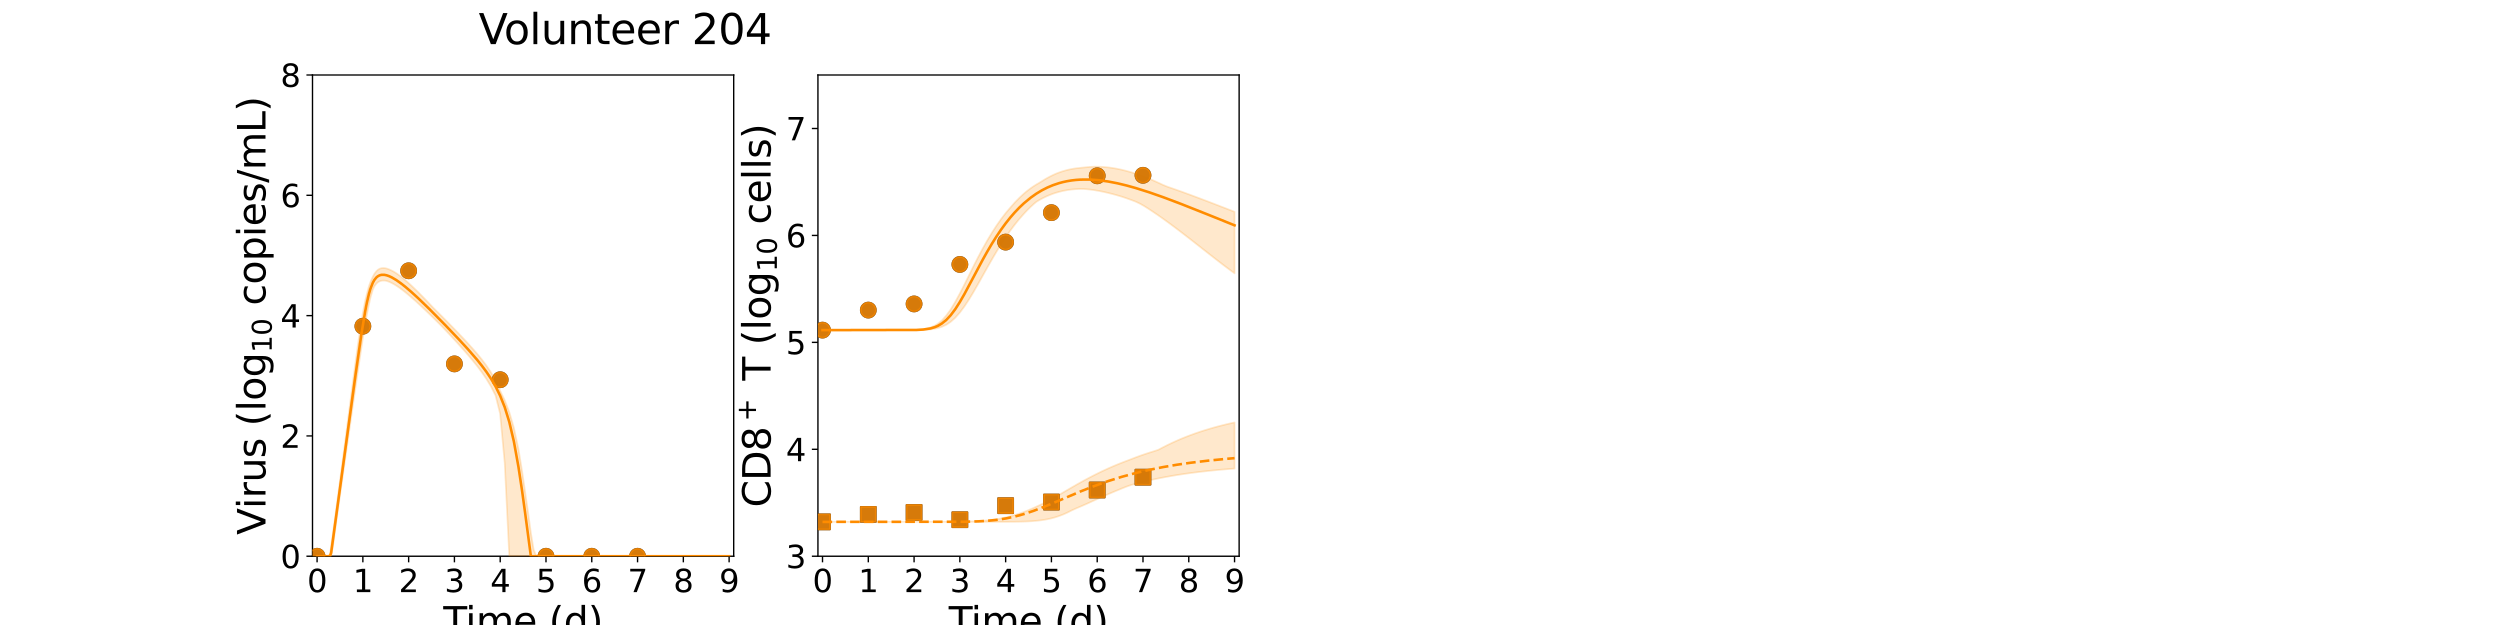 <?xml version="1.0" encoding="utf-8" standalone="no"?>
<!DOCTYPE svg PUBLIC "-//W3C//DTD SVG 1.1//EN"
  "http://www.w3.org/Graphics/SVG/1.1/DTD/svg11.dtd">
<svg xmlns:xlink="http://www.w3.org/1999/xlink" width="1440pt" height="360pt" viewBox="0 0 1440 360" xmlns="http://www.w3.org/2000/svg" version="1.1">
 <defs>
  <style type="text/css">*{stroke-linejoin: round; stroke-linecap: butt}</style>
 </defs>
 <g id="figure_1">
  <g id="patch_1">
   <path d="M 0 360 
L 1440 360 
L 1440 0 
L 0 0 
z
" style="fill: #ffffff"/>
  </g>
  <g id="axes_1">
   <g id="patch_2">
    <path d="M 180 320.4 
L 422.609 320.4 
L 422.609 43.2 
L 180 43.2 
z
" style="fill: #ffffff"/>
   </g>
   <g id="matplotlib.axis_1">
    <g id="xtick_1">
     <g id="line2d_1">
      <defs>
       <path id="m5bd4a68fbd" d="M 0 0 
L 0 3.5 
" style="stroke: #000000; stroke-width: 0.8"/>
      </defs>
      <g>
       <use xlink:href="#m5bd4a68fbd" x="182.637" y="320.4" style="stroke: #000000; stroke-width: 0.8"/>
      </g>
     </g>
     <g id="text_1">
      <!-- 0 -->
      <g transform="translate(176.911 341.077) scale(0.18 -0.18)">
       <defs>
        <path id="DejaVuSans-30" d="M 2034 4250 
Q 1547 4250 1301 3770 
Q 1056 3291 1056 2328 
Q 1056 1369 1301 889 
Q 1547 409 2034 409 
Q 2525 409 2770 889 
Q 3016 1369 3016 2328 
Q 3016 3291 2770 3770 
Q 2525 4250 2034 4250 
z
M 2034 4750 
Q 2819 4750 3233 4129 
Q 3647 3509 3647 2328 
Q 3647 1150 3233 529 
Q 2819 -91 2034 -91 
Q 1250 -91 836 529 
Q 422 1150 422 2328 
Q 422 3509 836 4129 
Q 1250 4750 2034 4750 
z
" transform="scale(0.016)"/>
       </defs>
       <use xlink:href="#DejaVuSans-30"/>
      </g>
     </g>
    </g>
    <g id="xtick_2">
     <g id="line2d_2">
      <g>
       <use xlink:href="#m5bd4a68fbd" x="209.008" y="320.4" style="stroke: #000000; stroke-width: 0.8"/>
      </g>
     </g>
     <g id="text_2">
      <!-- 1 -->
      <g transform="translate(203.281 341.077) scale(0.18 -0.18)">
       <defs>
        <path id="DejaVuSans-31" d="M 794 531 
L 1825 531 
L 1825 4091 
L 703 3866 
L 703 4441 
L 1819 4666 
L 2450 4666 
L 2450 531 
L 3481 531 
L 3481 0 
L 794 0 
L 794 531 
z
" transform="scale(0.016)"/>
       </defs>
       <use xlink:href="#DejaVuSans-31"/>
      </g>
     </g>
    </g>
    <g id="xtick_3">
     <g id="line2d_3">
      <g>
       <use xlink:href="#m5bd4a68fbd" x="235.378" y="320.4" style="stroke: #000000; stroke-width: 0.8"/>
      </g>
     </g>
     <g id="text_3">
      <!-- 2 -->
      <g transform="translate(229.652 341.077) scale(0.18 -0.18)">
       <defs>
        <path id="DejaVuSans-32" d="M 1228 531 
L 3431 531 
L 3431 0 
L 469 0 
L 469 531 
Q 828 903 1448 1529 
Q 2069 2156 2228 2338 
Q 2531 2678 2651 2914 
Q 2772 3150 2772 3378 
Q 2772 3750 2511 3984 
Q 2250 4219 1831 4219 
Q 1534 4219 1204 4116 
Q 875 4013 500 3803 
L 500 4441 
Q 881 4594 1212 4672 
Q 1544 4750 1819 4750 
Q 2544 4750 2975 4387 
Q 3406 4025 3406 3419 
Q 3406 3131 3298 2873 
Q 3191 2616 2906 2266 
Q 2828 2175 2409 1742 
Q 1991 1309 1228 531 
z
" transform="scale(0.016)"/>
       </defs>
       <use xlink:href="#DejaVuSans-32"/>
      </g>
     </g>
    </g>
    <g id="xtick_4">
     <g id="line2d_4">
      <g>
       <use xlink:href="#m5bd4a68fbd" x="261.749" y="320.4" style="stroke: #000000; stroke-width: 0.8"/>
      </g>
     </g>
     <g id="text_4">
      <!-- 3 -->
      <g transform="translate(256.022 341.077) scale(0.18 -0.18)">
       <defs>
        <path id="DejaVuSans-33" d="M 2597 2516 
Q 3050 2419 3304 2112 
Q 3559 1806 3559 1356 
Q 3559 666 3084 287 
Q 2609 -91 1734 -91 
Q 1441 -91 1130 -33 
Q 819 25 488 141 
L 488 750 
Q 750 597 1062 519 
Q 1375 441 1716 441 
Q 2309 441 2620 675 
Q 2931 909 2931 1356 
Q 2931 1769 2642 2001 
Q 2353 2234 1838 2234 
L 1294 2234 
L 1294 2753 
L 1863 2753 
Q 2328 2753 2575 2939 
Q 2822 3125 2822 3475 
Q 2822 3834 2567 4026 
Q 2313 4219 1838 4219 
Q 1578 4219 1281 4162 
Q 984 4106 628 3988 
L 628 4550 
Q 988 4650 1302 4700 
Q 1616 4750 1894 4750 
Q 2613 4750 3031 4423 
Q 3450 4097 3450 3541 
Q 3450 3153 3228 2886 
Q 3006 2619 2597 2516 
z
" transform="scale(0.016)"/>
       </defs>
       <use xlink:href="#DejaVuSans-33"/>
      </g>
     </g>
    </g>
    <g id="xtick_5">
     <g id="line2d_5">
      <g>
       <use xlink:href="#m5bd4a68fbd" x="288.119" y="320.4" style="stroke: #000000; stroke-width: 0.8"/>
      </g>
     </g>
     <g id="text_5">
      <!-- 4 -->
      <g transform="translate(282.393 341.077) scale(0.18 -0.18)">
       <defs>
        <path id="DejaVuSans-34" d="M 2419 4116 
L 825 1625 
L 2419 1625 
L 2419 4116 
z
M 2253 4666 
L 3047 4666 
L 3047 1625 
L 3713 1625 
L 3713 1100 
L 3047 1100 
L 3047 0 
L 2419 0 
L 2419 1100 
L 313 1100 
L 313 1709 
L 2253 4666 
z
" transform="scale(0.016)"/>
       </defs>
       <use xlink:href="#DejaVuSans-34"/>
      </g>
     </g>
    </g>
    <g id="xtick_6">
     <g id="line2d_6">
      <g>
       <use xlink:href="#m5bd4a68fbd" x="314.49" y="320.4" style="stroke: #000000; stroke-width: 0.8"/>
      </g>
     </g>
     <g id="text_6">
      <!-- 5 -->
      <g transform="translate(308.763 341.077) scale(0.18 -0.18)">
       <defs>
        <path id="DejaVuSans-35" d="M 691 4666 
L 3169 4666 
L 3169 4134 
L 1269 4134 
L 1269 2991 
Q 1406 3038 1543 3061 
Q 1681 3084 1819 3084 
Q 2600 3084 3056 2656 
Q 3513 2228 3513 1497 
Q 3513 744 3044 326 
Q 2575 -91 1722 -91 
Q 1428 -91 1123 -41 
Q 819 9 494 109 
L 494 744 
Q 775 591 1075 516 
Q 1375 441 1709 441 
Q 2250 441 2565 725 
Q 2881 1009 2881 1497 
Q 2881 1984 2565 2268 
Q 2250 2553 1709 2553 
Q 1456 2553 1204 2497 
Q 953 2441 691 2322 
L 691 4666 
z
" transform="scale(0.016)"/>
       </defs>
       <use xlink:href="#DejaVuSans-35"/>
      </g>
     </g>
    </g>
    <g id="xtick_7">
     <g id="line2d_7">
      <g>
       <use xlink:href="#m5bd4a68fbd" x="340.86" y="320.4" style="stroke: #000000; stroke-width: 0.8"/>
      </g>
     </g>
     <g id="text_7">
      <!-- 6 -->
      <g transform="translate(335.134 341.077) scale(0.18 -0.18)">
       <defs>
        <path id="DejaVuSans-36" d="M 2113 2584 
Q 1688 2584 1439 2293 
Q 1191 2003 1191 1497 
Q 1191 994 1439 701 
Q 1688 409 2113 409 
Q 2538 409 2786 701 
Q 3034 994 3034 1497 
Q 3034 2003 2786 2293 
Q 2538 2584 2113 2584 
z
M 3366 4563 
L 3366 3988 
Q 3128 4100 2886 4159 
Q 2644 4219 2406 4219 
Q 1781 4219 1451 3797 
Q 1122 3375 1075 2522 
Q 1259 2794 1537 2939 
Q 1816 3084 2150 3084 
Q 2853 3084 3261 2657 
Q 3669 2231 3669 1497 
Q 3669 778 3244 343 
Q 2819 -91 2113 -91 
Q 1303 -91 875 529 
Q 447 1150 447 2328 
Q 447 3434 972 4092 
Q 1497 4750 2381 4750 
Q 2619 4750 2861 4703 
Q 3103 4656 3366 4563 
z
" transform="scale(0.016)"/>
       </defs>
       <use xlink:href="#DejaVuSans-36"/>
      </g>
     </g>
    </g>
    <g id="xtick_8">
     <g id="line2d_8">
      <g>
       <use xlink:href="#m5bd4a68fbd" x="367.231" y="320.4" style="stroke: #000000; stroke-width: 0.8"/>
      </g>
     </g>
     <g id="text_8">
      <!-- 7 -->
      <g transform="translate(361.504 341.077) scale(0.18 -0.18)">
       <defs>
        <path id="DejaVuSans-37" d="M 525 4666 
L 3525 4666 
L 3525 4397 
L 1831 0 
L 1172 0 
L 2766 4134 
L 525 4134 
L 525 4666 
z
" transform="scale(0.016)"/>
       </defs>
       <use xlink:href="#DejaVuSans-37"/>
      </g>
     </g>
    </g>
    <g id="xtick_9">
     <g id="line2d_9">
      <g>
       <use xlink:href="#m5bd4a68fbd" x="393.601" y="320.4" style="stroke: #000000; stroke-width: 0.8"/>
      </g>
     </g>
     <g id="text_9">
      <!-- 8 -->
      <g transform="translate(387.875 341.077) scale(0.18 -0.18)">
       <defs>
        <path id="DejaVuSans-38" d="M 2034 2216 
Q 1584 2216 1326 1975 
Q 1069 1734 1069 1313 
Q 1069 891 1326 650 
Q 1584 409 2034 409 
Q 2484 409 2743 651 
Q 3003 894 3003 1313 
Q 3003 1734 2745 1975 
Q 2488 2216 2034 2216 
z
M 1403 2484 
Q 997 2584 770 2862 
Q 544 3141 544 3541 
Q 544 4100 942 4425 
Q 1341 4750 2034 4750 
Q 2731 4750 3128 4425 
Q 3525 4100 3525 3541 
Q 3525 3141 3298 2862 
Q 3072 2584 2669 2484 
Q 3125 2378 3379 2068 
Q 3634 1759 3634 1313 
Q 3634 634 3220 271 
Q 2806 -91 2034 -91 
Q 1263 -91 848 271 
Q 434 634 434 1313 
Q 434 1759 690 2068 
Q 947 2378 1403 2484 
z
M 1172 3481 
Q 1172 3119 1398 2916 
Q 1625 2713 2034 2713 
Q 2441 2713 2670 2916 
Q 2900 3119 2900 3481 
Q 2900 3844 2670 4047 
Q 2441 4250 2034 4250 
Q 1625 4250 1398 4047 
Q 1172 3844 1172 3481 
z
" transform="scale(0.016)"/>
       </defs>
       <use xlink:href="#DejaVuSans-38"/>
      </g>
     </g>
    </g>
    <g id="xtick_10">
     <g id="line2d_10">
      <g>
       <use xlink:href="#m5bd4a68fbd" x="419.972" y="320.4" style="stroke: #000000; stroke-width: 0.8"/>
      </g>
     </g>
     <g id="text_10">
      <!-- 9 -->
      <g transform="translate(414.245 341.077) scale(0.18 -0.18)">
       <defs>
        <path id="DejaVuSans-39" d="M 703 97 
L 703 672 
Q 941 559 1184 500 
Q 1428 441 1663 441 
Q 2288 441 2617 861 
Q 2947 1281 2994 2138 
Q 2813 1869 2534 1725 
Q 2256 1581 1919 1581 
Q 1219 1581 811 2004 
Q 403 2428 403 3163 
Q 403 3881 828 4315 
Q 1253 4750 1959 4750 
Q 2769 4750 3195 4129 
Q 3622 3509 3622 2328 
Q 3622 1225 3098 567 
Q 2575 -91 1691 -91 
Q 1453 -91 1209 -44 
Q 966 3 703 97 
z
M 1959 2075 
Q 2384 2075 2632 2365 
Q 2881 2656 2881 3163 
Q 2881 3666 2632 3958 
Q 2384 4250 1959 4250 
Q 1534 4250 1286 3958 
Q 1038 3666 1038 3163 
Q 1038 2656 1286 2365 
Q 1534 2075 1959 2075 
z
" transform="scale(0.016)"/>
       </defs>
       <use xlink:href="#DejaVuSans-39"/>
      </g>
     </g>
    </g>
    <g id="text_11">
     <!-- Time (d) -->
     <g transform="translate(255.328 365.537) scale(0.22 -0.22)">
      <defs>
       <path id="DejaVuSans-54" d="M -19 4666 
L 3928 4666 
L 3928 4134 
L 2272 4134 
L 2272 0 
L 1638 0 
L 1638 4134 
L -19 4134 
L -19 4666 
z
" transform="scale(0.016)"/>
       <path id="DejaVuSans-69" d="M 603 3500 
L 1178 3500 
L 1178 0 
L 603 0 
L 603 3500 
z
M 603 4863 
L 1178 4863 
L 1178 4134 
L 603 4134 
L 603 4863 
z
" transform="scale(0.016)"/>
       <path id="DejaVuSans-6d" d="M 3328 2828 
Q 3544 3216 3844 3400 
Q 4144 3584 4550 3584 
Q 5097 3584 5394 3201 
Q 5691 2819 5691 2113 
L 5691 0 
L 5113 0 
L 5113 2094 
Q 5113 2597 4934 2840 
Q 4756 3084 4391 3084 
Q 3944 3084 3684 2787 
Q 3425 2491 3425 1978 
L 3425 0 
L 2847 0 
L 2847 2094 
Q 2847 2600 2669 2842 
Q 2491 3084 2119 3084 
Q 1678 3084 1418 2786 
Q 1159 2488 1159 1978 
L 1159 0 
L 581 0 
L 581 3500 
L 1159 3500 
L 1159 2956 
Q 1356 3278 1631 3431 
Q 1906 3584 2284 3584 
Q 2666 3584 2933 3390 
Q 3200 3197 3328 2828 
z
" transform="scale(0.016)"/>
       <path id="DejaVuSans-65" d="M 3597 1894 
L 3597 1613 
L 953 1613 
Q 991 1019 1311 708 
Q 1631 397 2203 397 
Q 2534 397 2845 478 
Q 3156 559 3463 722 
L 3463 178 
Q 3153 47 2828 -22 
Q 2503 -91 2169 -91 
Q 1331 -91 842 396 
Q 353 884 353 1716 
Q 353 2575 817 3079 
Q 1281 3584 2069 3584 
Q 2775 3584 3186 3129 
Q 3597 2675 3597 1894 
z
M 3022 2063 
Q 3016 2534 2758 2815 
Q 2500 3097 2075 3097 
Q 1594 3097 1305 2825 
Q 1016 2553 972 2059 
L 3022 2063 
z
" transform="scale(0.016)"/>
       <path id="DejaVuSans-20" transform="scale(0.016)"/>
       <path id="DejaVuSans-28" d="M 1984 4856 
Q 1566 4138 1362 3434 
Q 1159 2731 1159 2009 
Q 1159 1288 1364 580 
Q 1569 -128 1984 -844 
L 1484 -844 
Q 1016 -109 783 600 
Q 550 1309 550 2009 
Q 550 2706 781 3412 
Q 1013 4119 1484 4856 
L 1984 4856 
z
" transform="scale(0.016)"/>
       <path id="DejaVuSans-64" d="M 2906 2969 
L 2906 4863 
L 3481 4863 
L 3481 0 
L 2906 0 
L 2906 525 
Q 2725 213 2448 61 
Q 2172 -91 1784 -91 
Q 1150 -91 751 415 
Q 353 922 353 1747 
Q 353 2572 751 3078 
Q 1150 3584 1784 3584 
Q 2172 3584 2448 3432 
Q 2725 3281 2906 2969 
z
M 947 1747 
Q 947 1113 1208 752 
Q 1469 391 1925 391 
Q 2381 391 2643 752 
Q 2906 1113 2906 1747 
Q 2906 2381 2643 2742 
Q 2381 3103 1925 3103 
Q 1469 3103 1208 2742 
Q 947 2381 947 1747 
z
" transform="scale(0.016)"/>
       <path id="DejaVuSans-29" d="M 513 4856 
L 1013 4856 
Q 1481 4119 1714 3412 
Q 1947 2706 1947 2009 
Q 1947 1309 1714 600 
Q 1481 -109 1013 -844 
L 513 -844 
Q 928 -128 1133 580 
Q 1338 1288 1338 2009 
Q 1338 2731 1133 3434 
Q 928 4138 513 4856 
z
" transform="scale(0.016)"/>
      </defs>
      <use xlink:href="#DejaVuSans-54"/>
      <use xlink:href="#DejaVuSans-69" x="57.959"/>
      <use xlink:href="#DejaVuSans-6d" x="85.742"/>
      <use xlink:href="#DejaVuSans-65" x="183.154"/>
      <use xlink:href="#DejaVuSans-20" x="244.678"/>
      <use xlink:href="#DejaVuSans-28" x="276.465"/>
      <use xlink:href="#DejaVuSans-64" x="315.479"/>
      <use xlink:href="#DejaVuSans-29" x="378.955"/>
     </g>
    </g>
   </g>
   <g id="matplotlib.axis_2">
    <g id="ytick_1">
     <g id="line2d_11">
      <defs>
       <path id="mf1a8753d62" d="M 0 0 
L -3.5 0 
" style="stroke: #000000; stroke-width: 0.8"/>
      </defs>
      <g>
       <use xlink:href="#mf1a8753d62" x="180" y="320.4" style="stroke: #000000; stroke-width: 0.8"/>
      </g>
     </g>
     <g id="text_12">
      <!-- 0 -->
      <g transform="translate(161.548 327.239) scale(0.18 -0.18)">
       <use xlink:href="#DejaVuSans-30"/>
      </g>
     </g>
    </g>
    <g id="ytick_2">
     <g id="line2d_12">
      <g>
       <use xlink:href="#mf1a8753d62" x="180" y="251.1" style="stroke: #000000; stroke-width: 0.8"/>
      </g>
     </g>
     <g id="text_13">
      <!-- 2 -->
      <g transform="translate(161.548 257.939) scale(0.18 -0.18)">
       <use xlink:href="#DejaVuSans-32"/>
      </g>
     </g>
    </g>
    <g id="ytick_3">
     <g id="line2d_13">
      <g>
       <use xlink:href="#mf1a8753d62" x="180" y="181.8" style="stroke: #000000; stroke-width: 0.8"/>
      </g>
     </g>
     <g id="text_14">
      <!-- 4 -->
      <g transform="translate(161.548 188.639) scale(0.18 -0.18)">
       <use xlink:href="#DejaVuSans-34"/>
      </g>
     </g>
    </g>
    <g id="ytick_4">
     <g id="line2d_14">
      <g>
       <use xlink:href="#mf1a8753d62" x="180" y="112.5" style="stroke: #000000; stroke-width: 0.8"/>
      </g>
     </g>
     <g id="text_15">
      <!-- 6 -->
      <g transform="translate(161.548 119.339) scale(0.18 -0.18)">
       <use xlink:href="#DejaVuSans-36"/>
      </g>
     </g>
    </g>
    <g id="ytick_5">
     <g id="line2d_15">
      <g>
       <use xlink:href="#mf1a8753d62" x="180" y="43.2" style="stroke: #000000; stroke-width: 0.8"/>
      </g>
     </g>
     <g id="text_16">
      <!-- 8 -->
      <g transform="translate(161.548 50.039) scale(0.18 -0.18)">
       <use xlink:href="#DejaVuSans-38"/>
      </g>
     </g>
    </g>
    <g id="text_17">
     <!-- Virus (log$_{10}$ copies/mL) -->
     <g transform="translate(152.928 308.08) rotate(-90) scale(0.22 -0.22)">
      <defs>
       <path id="DejaVuSans-56" d="M 1831 0 
L 50 4666 
L 709 4666 
L 2188 738 
L 3669 4666 
L 4325 4666 
L 2547 0 
L 1831 0 
z
" transform="scale(0.016)"/>
       <path id="DejaVuSans-72" d="M 2631 2963 
Q 2534 3019 2420 3045 
Q 2306 3072 2169 3072 
Q 1681 3072 1420 2755 
Q 1159 2438 1159 1844 
L 1159 0 
L 581 0 
L 581 3500 
L 1159 3500 
L 1159 2956 
Q 1341 3275 1631 3429 
Q 1922 3584 2338 3584 
Q 2397 3584 2469 3576 
Q 2541 3569 2628 3553 
L 2631 2963 
z
" transform="scale(0.016)"/>
       <path id="DejaVuSans-75" d="M 544 1381 
L 544 3500 
L 1119 3500 
L 1119 1403 
Q 1119 906 1312 657 
Q 1506 409 1894 409 
Q 2359 409 2629 706 
Q 2900 1003 2900 1516 
L 2900 3500 
L 3475 3500 
L 3475 0 
L 2900 0 
L 2900 538 
Q 2691 219 2414 64 
Q 2138 -91 1772 -91 
Q 1169 -91 856 284 
Q 544 659 544 1381 
z
M 1991 3584 
L 1991 3584 
z
" transform="scale(0.016)"/>
       <path id="DejaVuSans-73" d="M 2834 3397 
L 2834 2853 
Q 2591 2978 2328 3040 
Q 2066 3103 1784 3103 
Q 1356 3103 1142 2972 
Q 928 2841 928 2578 
Q 928 2378 1081 2264 
Q 1234 2150 1697 2047 
L 1894 2003 
Q 2506 1872 2764 1633 
Q 3022 1394 3022 966 
Q 3022 478 2636 193 
Q 2250 -91 1575 -91 
Q 1294 -91 989 -36 
Q 684 19 347 128 
L 347 722 
Q 666 556 975 473 
Q 1284 391 1588 391 
Q 1994 391 2212 530 
Q 2431 669 2431 922 
Q 2431 1156 2273 1281 
Q 2116 1406 1581 1522 
L 1381 1569 
Q 847 1681 609 1914 
Q 372 2147 372 2553 
Q 372 3047 722 3315 
Q 1072 3584 1716 3584 
Q 2034 3584 2315 3537 
Q 2597 3491 2834 3397 
z
" transform="scale(0.016)"/>
       <path id="DejaVuSans-6c" d="M 603 4863 
L 1178 4863 
L 1178 0 
L 603 0 
L 603 4863 
z
" transform="scale(0.016)"/>
       <path id="DejaVuSans-6f" d="M 1959 3097 
Q 1497 3097 1228 2736 
Q 959 2375 959 1747 
Q 959 1119 1226 758 
Q 1494 397 1959 397 
Q 2419 397 2687 759 
Q 2956 1122 2956 1747 
Q 2956 2369 2687 2733 
Q 2419 3097 1959 3097 
z
M 1959 3584 
Q 2709 3584 3137 3096 
Q 3566 2609 3566 1747 
Q 3566 888 3137 398 
Q 2709 -91 1959 -91 
Q 1206 -91 779 398 
Q 353 888 353 1747 
Q 353 2609 779 3096 
Q 1206 3584 1959 3584 
z
" transform="scale(0.016)"/>
       <path id="DejaVuSans-67" d="M 2906 1791 
Q 2906 2416 2648 2759 
Q 2391 3103 1925 3103 
Q 1463 3103 1205 2759 
Q 947 2416 947 1791 
Q 947 1169 1205 825 
Q 1463 481 1925 481 
Q 2391 481 2648 825 
Q 2906 1169 2906 1791 
z
M 3481 434 
Q 3481 -459 3084 -895 
Q 2688 -1331 1869 -1331 
Q 1566 -1331 1297 -1286 
Q 1028 -1241 775 -1147 
L 775 -588 
Q 1028 -725 1275 -790 
Q 1522 -856 1778 -856 
Q 2344 -856 2625 -561 
Q 2906 -266 2906 331 
L 2906 616 
Q 2728 306 2450 153 
Q 2172 0 1784 0 
Q 1141 0 747 490 
Q 353 981 353 1791 
Q 353 2603 747 3093 
Q 1141 3584 1784 3584 
Q 2172 3584 2450 3431 
Q 2728 3278 2906 2969 
L 2906 3500 
L 3481 3500 
L 3481 434 
z
" transform="scale(0.016)"/>
       <path id="DejaVuSans-63" d="M 3122 3366 
L 3122 2828 
Q 2878 2963 2633 3030 
Q 2388 3097 2138 3097 
Q 1578 3097 1268 2742 
Q 959 2388 959 1747 
Q 959 1106 1268 751 
Q 1578 397 2138 397 
Q 2388 397 2633 464 
Q 2878 531 3122 666 
L 3122 134 
Q 2881 22 2623 -34 
Q 2366 -91 2075 -91 
Q 1284 -91 818 406 
Q 353 903 353 1747 
Q 353 2603 823 3093 
Q 1294 3584 2113 3584 
Q 2378 3584 2631 3529 
Q 2884 3475 3122 3366 
z
" transform="scale(0.016)"/>
       <path id="DejaVuSans-70" d="M 1159 525 
L 1159 -1331 
L 581 -1331 
L 581 3500 
L 1159 3500 
L 1159 2969 
Q 1341 3281 1617 3432 
Q 1894 3584 2278 3584 
Q 2916 3584 3314 3078 
Q 3713 2572 3713 1747 
Q 3713 922 3314 415 
Q 2916 -91 2278 -91 
Q 1894 -91 1617 61 
Q 1341 213 1159 525 
z
M 3116 1747 
Q 3116 2381 2855 2742 
Q 2594 3103 2138 3103 
Q 1681 3103 1420 2742 
Q 1159 2381 1159 1747 
Q 1159 1113 1420 752 
Q 1681 391 2138 391 
Q 2594 391 2855 752 
Q 3116 1113 3116 1747 
z
" transform="scale(0.016)"/>
       <path id="DejaVuSans-2f" d="M 1625 4666 
L 2156 4666 
L 531 -594 
L 0 -594 
L 1625 4666 
z
" transform="scale(0.016)"/>
       <path id="DejaVuSans-4c" d="M 628 4666 
L 1259 4666 
L 1259 531 
L 3531 531 
L 3531 0 
L 628 0 
L 628 4666 
z
" transform="scale(0.016)"/>
      </defs>
      <use xlink:href="#DejaVuSans-56" transform="translate(0 0.016)"/>
      <use xlink:href="#DejaVuSans-69" transform="translate(68.408 0.016)"/>
      <use xlink:href="#DejaVuSans-72" transform="translate(96.191 0.016)"/>
      <use xlink:href="#DejaVuSans-75" transform="translate(137.305 0.016)"/>
      <use xlink:href="#DejaVuSans-73" transform="translate(200.684 0.016)"/>
      <use xlink:href="#DejaVuSans-20" transform="translate(252.783 0.016)"/>
      <use xlink:href="#DejaVuSans-28" transform="translate(284.57 0.016)"/>
      <use xlink:href="#DejaVuSans-6c" transform="translate(323.584 0.016)"/>
      <use xlink:href="#DejaVuSans-6f" transform="translate(351.367 0.016)"/>
      <use xlink:href="#DejaVuSans-67" transform="translate(412.549 0.016)"/>
      <use xlink:href="#DejaVuSans-31" transform="translate(476.982 -16.391) scale(0.7)"/>
      <use xlink:href="#DejaVuSans-30" transform="translate(521.519 -16.391) scale(0.7)"/>
      <use xlink:href="#DejaVuSans-20" transform="translate(568.789 0.016)"/>
      <use xlink:href="#DejaVuSans-63" transform="translate(600.576 0.016)"/>
      <use xlink:href="#DejaVuSans-6f" transform="translate(655.557 0.016)"/>
      <use xlink:href="#DejaVuSans-70" transform="translate(716.738 0.016)"/>
      <use xlink:href="#DejaVuSans-69" transform="translate(780.215 0.016)"/>
      <use xlink:href="#DejaVuSans-65" transform="translate(807.998 0.016)"/>
      <use xlink:href="#DejaVuSans-73" transform="translate(869.521 0.016)"/>
      <use xlink:href="#DejaVuSans-2f" transform="translate(921.621 0.016)"/>
      <use xlink:href="#DejaVuSans-6d" transform="translate(955.312 0.016)"/>
      <use xlink:href="#DejaVuSans-4c" transform="translate(1052.725 0.016)"/>
      <use xlink:href="#DejaVuSans-29" transform="translate(1108.438 0.016)"/>
     </g>
    </g>
   </g>
   <g id="patch_3">
    <path d="M 180 320.4 
L 180 43.2 
" style="fill: none; stroke: #000000; stroke-width: 0.8; stroke-linejoin: miter; stroke-linecap: square"/>
   </g>
   <g id="patch_4">
    <path d="M 422.609 320.4 
L 422.609 43.2 
" style="fill: none; stroke: #000000; stroke-width: 0.8; stroke-linejoin: miter; stroke-linecap: square"/>
   </g>
   <g id="patch_5">
    <path d="M 180 320.4 
L 422.609 320.4 
" style="fill: none; stroke: #000000; stroke-width: 0.8; stroke-linejoin: miter; stroke-linecap: square"/>
   </g>
   <g id="patch_6">
    <path d="M 180 43.2 
L 422.609 43.2 
" style="fill: none; stroke: #000000; stroke-width: 0.8; stroke-linejoin: miter; stroke-linecap: square"/>
   </g>
   <g id="PolyCollection_1">
    <defs>
     <path id="ma80f58a424" d="M 182.637 -39.6 
L 182.637 -39.6 
L 182.637 -39.6 
L 182.642 -39.6 
L 182.682 -39.6 
L 182.814 -39.6 
L 182.975 -39.6 
L 183.479 -39.6 
L 183.817 -39.6 
L 184.793 -39.6 
L 185.281 -39.6 
L 186.483 -39.6 
L 187.053 -39.6 
L 188.197 -39.6 
L 188.848 -39.6 
L 190.027 -39.6 
L 190.738 -39.6 
L 191.911 -46.374 
L 192.671 -51.863 
L 193.848 -60.433 
L 194.646 -66.2 
L 195.82 -74.646 
L 196.645 -80.413 
L 197.939 -89.456 
L 198.751 -95.114 
L 199.875 -102.933 
L 200.721 -108.816 
L 201.949 -117.359 
L 202.791 -123.208 
L 203.937 -131.13 
L 204.802 -137.09 
L 206.046 -145.577 
L 206.911 -151.438 
L 208.112 -159.355 
L 209.01 -165.148 
L 210.326 -173.105 
L 211.226 -178.267 
L 212.455 -184.401 
L 213.382 -188.528 
L 214.736 -193.144 
L 215.665 -195.13 
L 216.779 -196.593 
L 217.662 -197.388 
L 218.692 -197.973 
L 219.723 -198.29 
L 220.602 -198.393 
L 221.349 -198.379 
L 222.029 -198.298 
L 222.626 -198.17 
L 223.223 -197.995 
L 223.712 -197.826 
L 224.154 -197.656 
L 224.596 -197.472 
L 224.956 -197.31 
L 225.362 -197.117 
L 225.684 -196.955 
L 226.737 -196.389 
L 227.176 -196.132 
L 228.309 -195.434 
L 228.874 -195.062 
L 230.215 -194.138 
L 230.934 -193.614 
L 232.696 -192.274 
L 233.658 -191.506 
L 235.725 -189.794 
L 236.883 -188.798 
L 239.249 -186.707 
L 240.61 -185.469 
L 243.247 -183.02 
L 244.826 -181.524 
L 247.463 -178.988 
L 249.214 -177.281 
L 251.388 -175.141 
L 253.903 -172.64 
L 256.436 -170.001 
L 259.073 -167.217 
L 261.71 -164.366 
L 264.348 -161.469 
L 266.985 -158.513 
L 269.622 -155.485 
L 272.259 -152.355 
L 274.896 -149.073 
L 277.533 -145.567 
L 280.17 -141.725 
L 282.807 -137.378 
L 285.444 -132.186 
L 288.081 -121.679 
L 290.718 -93.308 
L 293.355 -39.6 
L 295.992 -39.6 
L 298.629 -39.6 
L 300.661 -39.6 
L 302.426 -39.6 
L 304.192 -39.6 
L 305.78 -39.6 
L 307.368 -39.6 
L 308.957 -39.6 
L 310.545 -39.6 
L 312.133 -39.6 
L 313.735 -39.6 
L 315.347 -39.6 
L 317.043 -39.6 
L 318.896 -39.6 
L 321.046 -39.6 
L 323.417 -39.6 
L 326.054 -39.6 
L 328.691 -39.6 
L 331.329 -39.6 
L 333.966 -39.6 
L 336.603 -39.6 
L 339.24 -39.6 
L 341.877 -39.6 
L 344.514 -39.6 
L 347.151 -39.6 
L 349.788 -39.6 
L 352.425 -39.6 
L 355.062 -39.6 
L 357.699 -39.6 
L 360.336 -39.6 
L 362.973 -39.6 
L 365.61 -39.6 
L 368.247 -39.6 
L 370.884 -39.6 
L 373.521 -39.6 
L 376.158 -39.6 
L 378.795 -39.6 
L 381.432 -39.6 
L 384.07 -39.6 
L 386.707 -39.6 
L 389.344 -39.6 
L 391.981 -39.6 
L 394.618 -39.6 
L 397.255 -39.6 
L 399.892 -39.6 
L 402.529 -39.6 
L 405.166 -39.6 
L 407.803 -39.6 
L 410.44 -39.6 
L 413.077 -39.6 
L 415.714 -39.6 
L 418.351 -39.6 
L 419.972 -39.6 
L 419.972 -39.6 
L 419.972 -39.6 
L 418.351 -39.6 
L 415.714 -39.6 
L 413.077 -39.6 
L 410.44 -39.6 
L 407.803 -39.6 
L 405.166 -39.6 
L 402.529 -39.6 
L 399.892 -39.6 
L 397.255 -39.6 
L 394.618 -39.6 
L 391.981 -39.6 
L 389.344 -39.6 
L 386.707 -39.6 
L 384.07 -39.6 
L 381.432 -39.6 
L 378.795 -39.6 
L 376.158 -39.6 
L 373.521 -39.6 
L 370.884 -39.6 
L 368.247 -39.6 
L 365.61 -39.6 
L 362.973 -39.6 
L 360.336 -39.6 
L 357.699 -39.6 
L 355.062 -39.6 
L 352.425 -39.6 
L 349.788 -39.6 
L 347.151 -39.6 
L 344.514 -39.6 
L 341.877 -39.6 
L 339.24 -39.6 
L 336.603 -39.6 
L 333.966 -39.6 
L 331.329 -39.6 
L 328.691 -39.6 
L 326.054 -39.6 
L 323.417 -39.6 
L 321.046 -39.6 
L 318.896 -39.6 
L 317.043 -39.6 
L 315.347 -39.6 
L 313.735 -39.6 
L 312.133 -39.6 
L 310.545 -39.6 
L 308.957 -39.6 
L 307.368 -43.458 
L 305.78 -53.03 
L 304.192 -64.789 
L 302.426 -76.937 
L 300.661 -88.945 
L 298.629 -101.402 
L 295.992 -113.584 
L 293.355 -122.625 
L 290.718 -129.467 
L 288.081 -134.897 
L 285.444 -140.861 
L 282.807 -145.51 
L 280.17 -149.442 
L 277.533 -152.939 
L 274.896 -156.159 
L 272.259 -159.197 
L 269.622 -162.114 
L 266.985 -164.949 
L 264.348 -167.727 
L 261.71 -170.466 
L 259.073 -173.174 
L 256.436 -175.855 
L 253.903 -178.409 
L 251.388 -180.914 
L 249.214 -183.085 
L 247.463 -184.942 
L 244.826 -187.706 
L 243.247 -189.323 
L 240.61 -191.986 
L 239.249 -193.312 
L 236.883 -195.57 
L 235.725 -196.633 
L 233.658 -198.462 
L 232.696 -199.286 
L 230.934 -200.699 
L 230.215 -201.251 
L 228.874 -202.215 
L 228.309 -202.596 
L 227.176 -203.31 
L 226.737 -203.567 
L 225.684 -204.127 
L 225.362 -204.281 
L 224.956 -204.468 
L 224.596 -204.627 
L 224.154 -204.823 
L 223.712 -205.001 
L 223.223 -205.177 
L 222.626 -205.359 
L 222.029 -205.5 
L 221.349 -205.604 
L 220.602 -205.633 
L 219.723 -205.538 
L 218.692 -205.228 
L 217.662 -204.6 
L 216.779 -203.759 
L 215.665 -202.295 
L 214.736 -200.599 
L 213.382 -197.565 
L 212.455 -194.985 
L 211.226 -190.269 
L 210.326 -186.605 
L 209.01 -179.757 
L 208.112 -174.52 
L 206.911 -166.571 
L 206.046 -160.544 
L 204.802 -151.448 
L 203.937 -144.984 
L 202.791 -136.287 
L 201.949 -129.844 
L 200.721 -120.393 
L 199.875 -113.856 
L 198.751 -105.177 
L 197.939 -98.999 
L 196.645 -89.252 
L 195.82 -83.043 
L 194.646 -74.207 
L 193.848 -68.217 
L 192.671 -59.36 
L 191.911 -53.832 
L 190.738 -45.26 
L 190.027 -40.763 
L 188.848 -39.6 
L 188.197 -39.6 
L 187.053 -39.6 
L 186.483 -39.6 
L 185.281 -39.6 
L 184.793 -39.6 
L 183.817 -39.6 
L 183.479 -39.6 
L 182.975 -39.6 
L 182.814 -39.6 
L 182.682 -39.6 
L 182.642 -39.6 
L 182.637 -39.6 
L 182.637 -39.6 
z
" style="stroke: #ff8c00; stroke-opacity: 0.2"/>
    </defs>
    <g clip-path="url(#pc4c1b3748d)">
     <use xlink:href="#ma80f58a424" x="0" y="360" style="fill: #ff8c00; fill-opacity: 0.2; stroke: #ff8c00; stroke-opacity: 0.2"/>
    </g>
   </g>
   <g id="PathCollection_1">
    <defs>
     <path id="m256b840d38" d="M 0 4.33 
C 1.148 4.33 2.25 3.874 3.062 3.062 
C 3.874 2.25 4.33 1.148 4.33 0 
C 4.33 -1.148 3.874 -2.25 3.062 -3.062 
C 2.25 -3.874 1.148 -4.33 0 -4.33 
C -1.148 -4.33 -2.25 -3.874 -3.062 -3.062 
C -3.874 -2.25 -4.33 -1.148 -4.33 0 
C -4.33 1.148 -3.874 2.25 -3.062 3.062 
C -2.25 3.874 -1.148 4.33 0 4.33 
z
" style="stroke: #000000; stroke-opacity: 0.8"/>
    </defs>
    <g clip-path="url(#pc4c1b3748d)">
     <use xlink:href="#m256b840d38" x="182.637" y="320.4" style="fill-opacity: 0.8; stroke: #000000; stroke-opacity: 0.8"/>
     <use xlink:href="#m256b840d38" x="209.008" y="187.901" style="fill-opacity: 0.8; stroke: #000000; stroke-opacity: 0.8"/>
     <use xlink:href="#m256b840d38" x="235.378" y="155.969" style="fill-opacity: 0.8; stroke: #000000; stroke-opacity: 0.8"/>
     <use xlink:href="#m256b840d38" x="261.749" y="209.595" style="fill-opacity: 0.8; stroke: #000000; stroke-opacity: 0.8"/>
     <use xlink:href="#m256b840d38" x="288.119" y="218.72" style="fill-opacity: 0.8; stroke: #000000; stroke-opacity: 0.8"/>
     <use xlink:href="#m256b840d38" x="314.49" y="320.4" style="fill-opacity: 0.8; stroke: #000000; stroke-opacity: 0.8"/>
     <use xlink:href="#m256b840d38" x="340.86" y="320.4" style="fill-opacity: 0.8; stroke: #000000; stroke-opacity: 0.8"/>
     <use xlink:href="#m256b840d38" x="367.231" y="320.4" style="fill-opacity: 0.8; stroke: #000000; stroke-opacity: 0.8"/>
    </g>
   </g>
   <g id="PathCollection_2">
    <defs>
     <path id="md87bfbfe69" d="M 0 4.33 
C 1.148 4.33 2.25 3.874 3.062 3.062 
C 3.874 2.25 4.33 1.148 4.33 0 
C 4.33 -1.148 3.874 -2.25 3.062 -3.062 
C 2.25 -3.874 1.148 -4.33 0 -4.33 
C -1.148 -4.33 -2.25 -3.874 -3.062 -3.062 
C -3.874 -2.25 -4.33 -1.148 -4.33 0 
C -4.33 1.148 -3.874 2.25 -3.062 3.062 
C -2.25 3.874 -1.148 4.33 0 4.33 
z
" style="stroke: #ff8c00; stroke-opacity: 0.8"/>
    </defs>
    <g clip-path="url(#pc4c1b3748d)">
     <use xlink:href="#md87bfbfe69" x="182.637" y="320.4" style="fill: #ff8c00; fill-opacity: 0.8; stroke: #ff8c00; stroke-opacity: 0.8"/>
     <use xlink:href="#md87bfbfe69" x="209.008" y="187.901" style="fill: #ff8c00; fill-opacity: 0.8; stroke: #ff8c00; stroke-opacity: 0.8"/>
     <use xlink:href="#md87bfbfe69" x="235.378" y="155.969" style="fill: #ff8c00; fill-opacity: 0.8; stroke: #ff8c00; stroke-opacity: 0.8"/>
     <use xlink:href="#md87bfbfe69" x="261.749" y="209.595" style="fill: #ff8c00; fill-opacity: 0.8; stroke: #ff8c00; stroke-opacity: 0.8"/>
     <use xlink:href="#md87bfbfe69" x="288.119" y="218.72" style="fill: #ff8c00; fill-opacity: 0.8; stroke: #ff8c00; stroke-opacity: 0.8"/>
     <use xlink:href="#md87bfbfe69" x="314.49" y="320.4" style="fill: #ff8c00; fill-opacity: 0.8; stroke: #ff8c00; stroke-opacity: 0.8"/>
     <use xlink:href="#md87bfbfe69" x="340.86" y="320.4" style="fill: #ff8c00; fill-opacity: 0.8; stroke: #ff8c00; stroke-opacity: 0.8"/>
     <use xlink:href="#md87bfbfe69" x="367.231" y="320.4" style="fill: #ff8c00; fill-opacity: 0.8; stroke: #ff8c00; stroke-opacity: 0.8"/>
    </g>
   </g>
   <g id="line2d_16">
    <path d="M 182.637 320.4 
L 190.027 320.4 
L 190.738 318.427 
L 204.802 215.76 
L 208.112 192.858 
L 210.326 179.461 
L 211.226 174.832 
L 212.455 169.518 
L 213.382 166.317 
L 214.736 162.861 
L 215.665 161.202 
L 216.779 159.822 
L 217.662 159.099 
L 218.692 158.573 
L 219.723 158.311 
L 221.349 158.302 
L 222.626 158.554 
L 224.154 159.08 
L 225.684 159.795 
L 228.309 161.349 
L 230.934 163.206 
L 233.658 165.359 
L 236.883 168.123 
L 240.61 171.523 
L 247.463 178.145 
L 256.436 187.234 
L 264.348 195.521 
L 269.622 201.255 
L 274.896 207.347 
L 277.533 210.634 
L 280.17 214.183 
L 282.807 218.112 
L 285.444 222.602 
L 288.081 227.931 
L 290.718 234.531 
L 293.355 243.048 
L 295.992 254.298 
L 298.629 268.922 
L 300.661 282.314 
L 302.426 295.114 
L 305.78 320.4 
L 419.972 320.4 
L 419.972 320.4 
" clip-path="url(#pc4c1b3748d)" style="fill: none; stroke: #ff8c00; stroke-width: 1.5; stroke-linecap: square"/>
   </g>
  </g>
  <g id="axes_2">
   <g id="patch_7">
    <path d="M 471.13 320.4 
L 713.739 320.4 
L 713.739 43.2 
L 471.13 43.2 
z
" style="fill: #ffffff"/>
   </g>
   <g id="matplotlib.axis_3">
    <g id="xtick_11">
     <g id="line2d_17">
      <g>
       <use xlink:href="#m5bd4a68fbd" x="473.767" y="320.4" style="stroke: #000000; stroke-width: 0.8"/>
      </g>
     </g>
     <g id="text_18">
      <!-- 0 -->
      <g transform="translate(468.041 341.077) scale(0.18 -0.18)">
       <use xlink:href="#DejaVuSans-30"/>
      </g>
     </g>
    </g>
    <g id="xtick_12">
     <g id="line2d_18">
      <g>
       <use xlink:href="#m5bd4a68fbd" x="500.138" y="320.4" style="stroke: #000000; stroke-width: 0.8"/>
      </g>
     </g>
     <g id="text_19">
      <!-- 1 -->
      <g transform="translate(494.412 341.077) scale(0.18 -0.18)">
       <use xlink:href="#DejaVuSans-31"/>
      </g>
     </g>
    </g>
    <g id="xtick_13">
     <g id="line2d_19">
      <g>
       <use xlink:href="#m5bd4a68fbd" x="526.509" y="320.4" style="stroke: #000000; stroke-width: 0.8"/>
      </g>
     </g>
     <g id="text_20">
      <!-- 2 -->
      <g transform="translate(520.782 341.077) scale(0.18 -0.18)">
       <use xlink:href="#DejaVuSans-32"/>
      </g>
     </g>
    </g>
    <g id="xtick_14">
     <g id="line2d_20">
      <g>
       <use xlink:href="#m5bd4a68fbd" x="552.879" y="320.4" style="stroke: #000000; stroke-width: 0.8"/>
      </g>
     </g>
     <g id="text_21">
      <!-- 3 -->
      <g transform="translate(547.153 341.077) scale(0.18 -0.18)">
       <use xlink:href="#DejaVuSans-33"/>
      </g>
     </g>
    </g>
    <g id="xtick_15">
     <g id="line2d_21">
      <g>
       <use xlink:href="#m5bd4a68fbd" x="579.25" y="320.4" style="stroke: #000000; stroke-width: 0.8"/>
      </g>
     </g>
     <g id="text_22">
      <!-- 4 -->
      <g transform="translate(573.523 341.077) scale(0.18 -0.18)">
       <use xlink:href="#DejaVuSans-34"/>
      </g>
     </g>
    </g>
    <g id="xtick_16">
     <g id="line2d_22">
      <g>
       <use xlink:href="#m5bd4a68fbd" x="605.62" y="320.4" style="stroke: #000000; stroke-width: 0.8"/>
      </g>
     </g>
     <g id="text_23">
      <!-- 5 -->
      <g transform="translate(599.894 341.077) scale(0.18 -0.18)">
       <use xlink:href="#DejaVuSans-35"/>
      </g>
     </g>
    </g>
    <g id="xtick_17">
     <g id="line2d_23">
      <g>
       <use xlink:href="#m5bd4a68fbd" x="631.991" y="320.4" style="stroke: #000000; stroke-width: 0.8"/>
      </g>
     </g>
     <g id="text_24">
      <!-- 6 -->
      <g transform="translate(626.264 341.077) scale(0.18 -0.18)">
       <use xlink:href="#DejaVuSans-36"/>
      </g>
     </g>
    </g>
    <g id="xtick_18">
     <g id="line2d_24">
      <g>
       <use xlink:href="#m5bd4a68fbd" x="658.361" y="320.4" style="stroke: #000000; stroke-width: 0.8"/>
      </g>
     </g>
     <g id="text_25">
      <!-- 7 -->
      <g transform="translate(652.635 341.077) scale(0.18 -0.18)">
       <use xlink:href="#DejaVuSans-37"/>
      </g>
     </g>
    </g>
    <g id="xtick_19">
     <g id="line2d_25">
      <g>
       <use xlink:href="#m5bd4a68fbd" x="684.732" y="320.4" style="stroke: #000000; stroke-width: 0.8"/>
      </g>
     </g>
     <g id="text_26">
      <!-- 8 -->
      <g transform="translate(679.005 341.077) scale(0.18 -0.18)">
       <use xlink:href="#DejaVuSans-38"/>
      </g>
     </g>
    </g>
    <g id="xtick_20">
     <g id="line2d_26">
      <g>
       <use xlink:href="#m5bd4a68fbd" x="711.102" y="320.4" style="stroke: #000000; stroke-width: 0.8"/>
      </g>
     </g>
     <g id="text_27">
      <!-- 9 -->
      <g transform="translate(705.376 341.077) scale(0.18 -0.18)">
       <use xlink:href="#DejaVuSans-39"/>
      </g>
     </g>
    </g>
    <g id="text_28">
     <!-- Time (d) -->
     <g transform="translate(546.458 365.537) scale(0.22 -0.22)">
      <use xlink:href="#DejaVuSans-54"/>
      <use xlink:href="#DejaVuSans-69" x="57.959"/>
      <use xlink:href="#DejaVuSans-6d" x="85.742"/>
      <use xlink:href="#DejaVuSans-65" x="183.154"/>
      <use xlink:href="#DejaVuSans-20" x="244.678"/>
      <use xlink:href="#DejaVuSans-28" x="276.465"/>
      <use xlink:href="#DejaVuSans-64" x="315.479"/>
      <use xlink:href="#DejaVuSans-29" x="378.955"/>
     </g>
    </g>
   </g>
   <g id="matplotlib.axis_4">
    <g id="ytick_6">
     <g id="line2d_27">
      <g>
       <use xlink:href="#mf1a8753d62" x="471.13" y="320.4" style="stroke: #000000; stroke-width: 0.8"/>
      </g>
     </g>
     <g id="text_29">
      <!-- 3 -->
      <g transform="translate(452.678 327.239) scale(0.18 -0.18)">
       <use xlink:href="#DejaVuSans-33"/>
      </g>
     </g>
    </g>
    <g id="ytick_7">
     <g id="line2d_28">
      <g>
       <use xlink:href="#mf1a8753d62" x="471.13" y="258.8" style="stroke: #000000; stroke-width: 0.8"/>
      </g>
     </g>
     <g id="text_30">
      <!-- 4 -->
      <g transform="translate(452.678 265.639) scale(0.18 -0.18)">
       <use xlink:href="#DejaVuSans-34"/>
      </g>
     </g>
    </g>
    <g id="ytick_8">
     <g id="line2d_29">
      <g>
       <use xlink:href="#mf1a8753d62" x="471.13" y="197.2" style="stroke: #000000; stroke-width: 0.8"/>
      </g>
     </g>
     <g id="text_31">
      <!-- 5 -->
      <g transform="translate(452.678 204.039) scale(0.18 -0.18)">
       <use xlink:href="#DejaVuSans-35"/>
      </g>
     </g>
    </g>
    <g id="ytick_9">
     <g id="line2d_30">
      <g>
       <use xlink:href="#mf1a8753d62" x="471.13" y="135.6" style="stroke: #000000; stroke-width: 0.8"/>
      </g>
     </g>
     <g id="text_32">
      <!-- 6 -->
      <g transform="translate(452.678 142.439) scale(0.18 -0.18)">
       <use xlink:href="#DejaVuSans-36"/>
      </g>
     </g>
    </g>
    <g id="ytick_10">
     <g id="line2d_31">
      <g>
       <use xlink:href="#mf1a8753d62" x="471.13" y="74" style="stroke: #000000; stroke-width: 0.8"/>
      </g>
     </g>
     <g id="text_33">
      <!-- 7 -->
      <g transform="translate(452.678 80.839) scale(0.18 -0.18)">
       <use xlink:href="#DejaVuSans-37"/>
      </g>
     </g>
    </g>
    <g id="text_34">
     <!-- CD8$^+$ T (log$_{10}$ cells) -->
     <g transform="translate(444.058 292.24) rotate(-90) scale(0.22 -0.22)">
      <defs>
       <path id="DejaVuSans-43" d="M 4122 4306 
L 4122 3641 
Q 3803 3938 3442 4084 
Q 3081 4231 2675 4231 
Q 1875 4231 1450 3742 
Q 1025 3253 1025 2328 
Q 1025 1406 1450 917 
Q 1875 428 2675 428 
Q 3081 428 3442 575 
Q 3803 722 4122 1019 
L 4122 359 
Q 3791 134 3420 21 
Q 3050 -91 2638 -91 
Q 1578 -91 968 557 
Q 359 1206 359 2328 
Q 359 3453 968 4101 
Q 1578 4750 2638 4750 
Q 3056 4750 3426 4639 
Q 3797 4528 4122 4306 
z
" transform="scale(0.016)"/>
       <path id="DejaVuSans-44" d="M 1259 4147 
L 1259 519 
L 2022 519 
Q 2988 519 3436 956 
Q 3884 1394 3884 2338 
Q 3884 3275 3436 3711 
Q 2988 4147 2022 4147 
L 1259 4147 
z
M 628 4666 
L 1925 4666 
Q 3281 4666 3915 4102 
Q 4550 3538 4550 2338 
Q 4550 1131 3912 565 
Q 3275 0 1925 0 
L 628 0 
L 628 4666 
z
" transform="scale(0.016)"/>
       <path id="DejaVuSans-2b" d="M 2944 4013 
L 2944 2272 
L 4684 2272 
L 4684 1741 
L 2944 1741 
L 2944 0 
L 2419 0 
L 2419 1741 
L 678 1741 
L 678 2272 
L 2419 2272 
L 2419 4013 
L 2944 4013 
z
" transform="scale(0.016)"/>
      </defs>
      <use xlink:href="#DejaVuSans-43" transform="translate(0 0.827)"/>
      <use xlink:href="#DejaVuSans-44" transform="translate(69.824 0.827)"/>
      <use xlink:href="#DejaVuSans-38" transform="translate(146.826 0.827)"/>
      <use xlink:href="#DejaVuSans-2b" transform="translate(225.044 39.108) scale(0.7)"/>
      <use xlink:href="#DejaVuSans-20" transform="translate(300.068 0.827)"/>
      <use xlink:href="#DejaVuSans-54" transform="translate(331.855 0.827)"/>
      <use xlink:href="#DejaVuSans-20" transform="translate(392.939 0.827)"/>
      <use xlink:href="#DejaVuSans-28" transform="translate(424.727 0.827)"/>
      <use xlink:href="#DejaVuSans-6c" transform="translate(463.74 0.827)"/>
      <use xlink:href="#DejaVuSans-6f" transform="translate(491.523 0.827)"/>
      <use xlink:href="#DejaVuSans-67" transform="translate(552.705 0.827)"/>
      <use xlink:href="#DejaVuSans-31" transform="translate(617.139 -15.58) scale(0.7)"/>
      <use xlink:href="#DejaVuSans-30" transform="translate(661.675 -15.58) scale(0.7)"/>
      <use xlink:href="#DejaVuSans-20" transform="translate(708.945 0.827)"/>
      <use xlink:href="#DejaVuSans-63" transform="translate(740.732 0.827)"/>
      <use xlink:href="#DejaVuSans-65" transform="translate(795.713 0.827)"/>
      <use xlink:href="#DejaVuSans-6c" transform="translate(857.236 0.827)"/>
      <use xlink:href="#DejaVuSans-6c" transform="translate(885.02 0.827)"/>
      <use xlink:href="#DejaVuSans-73" transform="translate(912.803 0.827)"/>
      <use xlink:href="#DejaVuSans-29" transform="translate(964.902 0.827)"/>
     </g>
    </g>
   </g>
   <g id="patch_8">
    <path d="M 471.13 320.4 
L 471.13 43.2 
" style="fill: none; stroke: #000000; stroke-width: 0.8; stroke-linejoin: miter; stroke-linecap: square"/>
   </g>
   <g id="patch_9">
    <path d="M 713.739 320.4 
L 713.739 43.2 
" style="fill: none; stroke: #000000; stroke-width: 0.8; stroke-linejoin: miter; stroke-linecap: square"/>
   </g>
   <g id="patch_10">
    <path d="M 471.13 320.4 
L 713.739 320.4 
" style="fill: none; stroke: #000000; stroke-width: 0.8; stroke-linejoin: miter; stroke-linecap: square"/>
   </g>
   <g id="patch_11">
    <path d="M 471.13 43.2 
L 713.739 43.2 
" style="fill: none; stroke: #000000; stroke-width: 0.8; stroke-linejoin: miter; stroke-linecap: square"/>
   </g>
   <g id="PolyCollection_2">
    <defs>
     <path id="m05dd890ba3" d="M 473.767 -169.85 
L 473.767 -169.85 
L 473.768 -169.85 
L 473.772 -169.85 
L 473.813 -169.85 
L 473.945 -169.85 
L 474.105 -169.85 
L 474.609 -169.85 
L 474.947 -169.85 
L 475.924 -169.85 
L 476.411 -169.85 
L 477.613 -169.85 
L 478.183 -169.85 
L 479.328 -169.85 
L 479.979 -169.85 
L 481.158 -169.85 
L 481.869 -169.85 
L 483.041 -169.85 
L 483.802 -169.85 
L 484.979 -169.85 
L 485.776 -169.85 
L 486.951 -169.85 
L 487.776 -169.85 
L 489.07 -169.85 
L 489.882 -169.85 
L 491.005 -169.85 
L 491.851 -169.85 
L 493.079 -169.85 
L 493.921 -169.85 
L 495.068 -169.85 
L 495.933 -169.85 
L 497.176 -169.85 
L 498.041 -169.85 
L 499.242 -169.85 
L 500.14 -169.85 
L 501.456 -169.85 
L 502.356 -169.85 
L 503.585 -169.85 
L 504.513 -169.85 
L 505.867 -169.85 
L 506.795 -169.85 
L 507.909 -169.85 
L 508.793 -169.85 
L 509.823 -169.85 
L 510.853 -169.85 
L 511.732 -169.85 
L 512.479 -169.85 
L 513.16 -169.85 
L 513.756 -169.85 
L 514.353 -169.85 
L 514.842 -169.85 
L 515.284 -169.85 
L 515.726 -169.85 
L 516.087 -169.85 
L 516.492 -169.85 
L 516.814 -169.85 
L 517.867 -169.85 
L 518.307 -169.851 
L 519.439 -169.851 
L 520.005 -169.852 
L 521.345 -169.853 
L 522.065 -169.854 
L 523.826 -169.859 
L 524.789 -169.862 
L 526.855 -169.878 
L 528.014 -169.889 
L 530.379 -169.939 
L 531.741 -169.98 
L 534.378 -170.135 
L 535.956 -170.27 
L 538.594 -170.667 
L 540.345 -171.047 
L 542.519 -171.765 
L 545.033 -172.896 
L 547.567 -174.586 
L 550.204 -176.924 
L 552.841 -179.91 
L 555.478 -183.444 
L 558.115 -187.442 
L 560.752 -191.803 
L 563.389 -196.406 
L 566.026 -201.122 
L 568.663 -205.839 
L 571.3 -210.468 
L 573.937 -214.942 
L 576.574 -219.215 
L 579.211 -223.257 
L 581.848 -227.047 
L 584.486 -230.579 
L 587.123 -233.847 
L 589.76 -236.856 
L 591.791 -239.002 
L 593.557 -240.748 
L 595.322 -242.378 
L 596.91 -243.714 
L 598.499 -244.694 
L 600.087 -245.56 
L 601.675 -246.371 
L 603.264 -247.115 
L 604.866 -247.774 
L 606.477 -248.397 
L 608.174 -248.953 
L 610.026 -249.487 
L 612.176 -250.014 
L 614.548 -250.475 
L 617.185 -250.842 
L 619.822 -251.072 
L 622.459 -251.173 
L 625.096 -251.094 
L 627.733 -250.827 
L 630.37 -250.465 
L 633.007 -250.016 
L 635.644 -249.487 
L 638.281 -248.885 
L 640.918 -248.215 
L 643.555 -247.485 
L 646.192 -246.699 
L 648.829 -245.815 
L 651.467 -244.865 
L 654.104 -243.867 
L 656.741 -242.621 
L 659.378 -241.108 
L 662.015 -239.417 
L 664.652 -237.666 
L 667.289 -235.86 
L 669.926 -234.003 
L 672.563 -232.102 
L 675.2 -230.161 
L 677.837 -228.186 
L 680.474 -226.181 
L 683.111 -224.152 
L 685.748 -222.104 
L 688.385 -220.043 
L 691.022 -217.974 
L 693.659 -215.903 
L 696.296 -213.835 
L 698.933 -211.776 
L 701.57 -209.731 
L 704.208 -207.707 
L 706.845 -205.709 
L 709.482 -203.741 
L 711.102 -202.55 
L 711.102 -238.014 
L 711.102 -238.014 
L 709.482 -238.643 
L 706.845 -239.665 
L 704.208 -240.686 
L 701.57 -241.705 
L 698.933 -242.72 
L 696.296 -243.731 
L 693.659 -244.736 
L 691.022 -245.735 
L 688.385 -246.725 
L 685.748 -247.706 
L 683.111 -248.675 
L 680.474 -249.632 
L 677.837 -250.573 
L 675.2 -251.497 
L 672.563 -252.401 
L 669.926 -253.468 
L 667.289 -254.711 
L 664.652 -255.896 
L 662.015 -257.019 
L 659.378 -258.075 
L 656.741 -259.06 
L 654.104 -259.97 
L 651.467 -260.801 
L 648.829 -261.547 
L 646.192 -262.205 
L 643.555 -262.768 
L 640.918 -263.232 
L 638.281 -263.592 
L 635.644 -263.841 
L 633.007 -263.975 
L 630.37 -263.985 
L 627.733 -263.868 
L 625.096 -263.614 
L 622.459 -263.337 
L 619.822 -263.063 
L 617.185 -262.637 
L 614.548 -262.05 
L 612.176 -261.375 
L 610.026 -260.643 
L 608.174 -259.93 
L 606.477 -259.156 
L 604.866 -258.365 
L 603.264 -257.511 
L 601.675 -256.593 
L 600.087 -255.599 
L 598.499 -254.628 
L 596.91 -253.711 
L 595.322 -252.707 
L 593.557 -251.486 
L 591.791 -250.155 
L 589.76 -248.464 
L 587.123 -246.017 
L 584.486 -243.3 
L 581.848 -240.302 
L 579.211 -237.172 
L 576.574 -233.729 
L 573.937 -229.964 
L 571.3 -225.878 
L 568.663 -221.48 
L 566.026 -216.79 
L 563.389 -211.848 
L 560.752 -206.694 
L 558.115 -201.38 
L 555.478 -196.057 
L 552.841 -190.92 
L 550.204 -186.087 
L 547.567 -181.725 
L 545.033 -178.262 
L 542.519 -175.422 
L 540.345 -173.66 
L 538.594 -172.526 
L 535.956 -171.367 
L 534.378 -170.875 
L 531.741 -170.373 
L 530.379 -170.198 
L 528.014 -170.023 
L 526.855 -169.966 
L 524.789 -169.908 
L 523.826 -169.89 
L 522.065 -169.871 
L 521.345 -169.865 
L 520.005 -169.859 
L 519.439 -169.857 
L 518.307 -169.854 
L 517.867 -169.853 
L 516.814 -169.852 
L 516.492 -169.852 
L 516.087 -169.851 
L 515.726 -169.851 
L 515.284 -169.851 
L 514.842 -169.851 
L 514.353 -169.85 
L 513.756 -169.85 
L 513.16 -169.85 
L 512.479 -169.85 
L 511.732 -169.85 
L 510.853 -169.85 
L 509.823 -169.85 
L 508.793 -169.85 
L 507.909 -169.85 
L 506.795 -169.85 
L 505.867 -169.85 
L 504.513 -169.85 
L 503.585 -169.85 
L 502.356 -169.85 
L 501.456 -169.85 
L 500.14 -169.85 
L 499.242 -169.85 
L 498.041 -169.85 
L 497.176 -169.85 
L 495.933 -169.85 
L 495.068 -169.85 
L 493.921 -169.85 
L 493.079 -169.85 
L 491.851 -169.85 
L 491.005 -169.85 
L 489.882 -169.85 
L 489.07 -169.85 
L 487.776 -169.85 
L 486.951 -169.85 
L 485.776 -169.85 
L 484.979 -169.85 
L 483.802 -169.85 
L 483.041 -169.85 
L 481.869 -169.85 
L 481.158 -169.85 
L 479.979 -169.85 
L 479.328 -169.85 
L 478.183 -169.85 
L 477.613 -169.85 
L 476.411 -169.85 
L 475.924 -169.85 
L 474.947 -169.85 
L 474.609 -169.85 
L 474.105 -169.85 
L 473.945 -169.85 
L 473.813 -169.85 
L 473.772 -169.85 
L 473.768 -169.85 
L 473.767 -169.85 
z
" style="stroke: #ff8c00; stroke-opacity: 0.2"/>
    </defs>
    <g clip-path="url(#pc2be6a5be4)">
     <use xlink:href="#m05dd890ba3" x="0" y="360" style="fill: #ff8c00; fill-opacity: 0.2; stroke: #ff8c00; stroke-opacity: 0.2"/>
    </g>
   </g>
   <g id="PolyCollection_3">
    <defs>
     <path id="m3dc2a31d8a" d="M 473.767 -59.398 
L 473.767 -59.398 
L 473.768 -59.398 
L 473.772 -59.398 
L 473.813 -59.398 
L 473.945 -59.398 
L 474.105 -59.398 
L 474.609 -59.398 
L 474.947 -59.398 
L 475.924 -59.398 
L 476.411 -59.398 
L 477.613 -59.398 
L 478.183 -59.398 
L 479.328 -59.398 
L 479.979 -59.398 
L 481.158 -59.398 
L 481.869 -59.398 
L 483.041 -59.398 
L 483.802 -59.398 
L 484.979 -59.398 
L 485.776 -59.398 
L 486.951 -59.398 
L 487.776 -59.398 
L 489.07 -59.398 
L 489.882 -59.398 
L 491.005 -59.398 
L 491.851 -59.398 
L 493.079 -59.398 
L 493.921 -59.398 
L 495.068 -59.398 
L 495.933 -59.398 
L 497.176 -59.398 
L 498.041 -59.398 
L 499.242 -59.398 
L 500.14 -59.398 
L 501.456 -59.398 
L 502.356 -59.398 
L 503.585 -59.398 
L 504.513 -59.398 
L 505.867 -59.398 
L 506.795 -59.398 
L 507.909 -59.398 
L 508.793 -59.398 
L 509.823 -59.398 
L 510.853 -59.398 
L 511.732 -59.398 
L 512.479 -59.398 
L 513.16 -59.398 
L 513.756 -59.398 
L 514.353 -59.398 
L 514.842 -59.398 
L 515.284 -59.398 
L 515.726 -59.398 
L 516.087 -59.398 
L 516.492 -59.398 
L 516.814 -59.398 
L 517.867 -59.398 
L 518.307 -59.398 
L 519.439 -59.398 
L 520.005 -59.398 
L 521.345 -59.398 
L 522.065 -59.398 
L 523.826 -59.398 
L 524.789 -59.398 
L 526.855 -59.398 
L 528.014 -59.398 
L 530.379 -59.398 
L 531.741 -59.398 
L 534.378 -59.398 
L 535.956 -59.398 
L 538.594 -59.398 
L 540.345 -59.398 
L 542.519 -59.398 
L 545.033 -59.398 
L 547.567 -59.398 
L 550.204 -59.398 
L 552.841 -59.398 
L 555.478 -59.398 
L 558.115 -59.398 
L 560.752 -59.398 
L 563.389 -59.398 
L 566.026 -59.398 
L 568.663 -59.398 
L 571.3 -59.399 
L 573.937 -59.401 
L 576.574 -59.405 
L 579.211 -59.413 
L 581.848 -59.427 
L 584.486 -59.454 
L 587.123 -59.498 
L 589.76 -59.57 
L 591.791 -59.651 
L 593.557 -59.745 
L 595.322 -59.867 
L 596.91 -60.006 
L 598.499 -60.174 
L 600.087 -60.378 
L 601.675 -60.623 
L 603.264 -60.913 
L 604.866 -61.255 
L 606.477 -61.656 
L 608.174 -62.143 
L 610.026 -62.758 
L 612.176 -63.579 
L 614.548 -64.615 
L 617.185 -65.939 
L 619.822 -67.146 
L 622.459 -68.254 
L 625.096 -69.407 
L 627.733 -70.595 
L 630.37 -71.805 
L 633.007 -73.015 
L 635.644 -74.171 
L 638.281 -75.317 
L 640.918 -76.447 
L 643.555 -77.555 
L 646.192 -78.636 
L 648.829 -79.686 
L 651.467 -80.615 
L 654.104 -81.336 
L 656.741 -82.022 
L 659.378 -82.673 
L 662.015 -83.291 
L 664.652 -83.877 
L 667.289 -84.43 
L 669.926 -84.953 
L 672.563 -85.447 
L 675.2 -85.912 
L 677.837 -86.35 
L 680.474 -86.763 
L 683.111 -87.152 
L 685.748 -87.517 
L 688.385 -87.861 
L 691.022 -88.184 
L 693.659 -88.488 
L 696.296 -88.773 
L 698.933 -89.041 
L 701.57 -89.293 
L 704.208 -89.529 
L 706.845 -89.752 
L 709.482 -89.96 
L 711.102 -90.084 
L 711.102 -116.679 
L 711.102 -116.679 
L 709.482 -116.319 
L 706.845 -115.709 
L 704.208 -115.065 
L 701.57 -114.384 
L 698.933 -113.663 
L 696.296 -112.899 
L 693.659 -112.091 
L 691.022 -111.236 
L 688.385 -110.331 
L 685.748 -109.374 
L 683.111 -108.361 
L 680.474 -107.289 
L 677.837 -106.157 
L 675.2 -104.96 
L 672.563 -103.697 
L 669.926 -102.365 
L 667.289 -100.962 
L 664.652 -100.082 
L 662.015 -99.264 
L 659.378 -98.397 
L 656.741 -97.481 
L 654.104 -96.513 
L 651.467 -95.492 
L 648.829 -94.491 
L 646.192 -93.484 
L 643.555 -92.427 
L 640.918 -91.319 
L 638.281 -90.16 
L 635.644 -88.948 
L 633.007 -87.685 
L 630.37 -86.371 
L 627.733 -85.009 
L 625.096 -83.602 
L 622.459 -82.153 
L 619.822 -80.669 
L 617.185 -79.155 
L 614.548 -77.621 
L 612.176 -76.232 
L 610.026 -74.973 
L 608.174 -73.892 
L 606.477 -72.914 
L 604.866 -71.997 
L 603.264 -71.2 
L 601.675 -70.417 
L 600.087 -69.647 
L 598.499 -68.891 
L 596.91 -68.152 
L 595.322 -67.435 
L 593.557 -66.664 
L 591.791 -65.924 
L 589.76 -65.122 
L 587.123 -64.199 
L 584.486 -63.367 
L 581.848 -62.62 
L 579.211 -61.967 
L 576.574 -61.408 
L 573.937 -60.938 
L 571.3 -60.553 
L 568.663 -60.244 
L 566.026 -60.002 
L 563.389 -59.818 
L 560.752 -59.682 
L 558.115 -59.584 
L 555.478 -59.515 
L 552.841 -59.469 
L 550.204 -59.44 
L 547.567 -59.421 
L 545.033 -59.411 
L 542.519 -59.404 
L 540.345 -59.401 
L 538.594 -59.4 
L 535.956 -59.399 
L 534.378 -59.398 
L 531.741 -59.398 
L 530.379 -59.398 
L 528.014 -59.398 
L 526.855 -59.398 
L 524.789 -59.398 
L 523.826 -59.398 
L 522.065 -59.398 
L 521.345 -59.398 
L 520.005 -59.398 
L 519.439 -59.398 
L 518.307 -59.398 
L 517.867 -59.398 
L 516.814 -59.398 
L 516.492 -59.398 
L 516.087 -59.398 
L 515.726 -59.398 
L 515.284 -59.398 
L 514.842 -59.398 
L 514.353 -59.398 
L 513.756 -59.398 
L 513.16 -59.398 
L 512.479 -59.398 
L 511.732 -59.398 
L 510.853 -59.398 
L 509.823 -59.398 
L 508.793 -59.398 
L 507.909 -59.398 
L 506.795 -59.398 
L 505.867 -59.398 
L 504.513 -59.398 
L 503.585 -59.398 
L 502.356 -59.398 
L 501.456 -59.398 
L 500.14 -59.398 
L 499.242 -59.398 
L 498.041 -59.398 
L 497.176 -59.398 
L 495.933 -59.398 
L 495.068 -59.398 
L 493.921 -59.398 
L 493.079 -59.398 
L 491.851 -59.398 
L 491.005 -59.398 
L 489.882 -59.398 
L 489.07 -59.398 
L 487.776 -59.398 
L 486.951 -59.398 
L 485.776 -59.398 
L 484.979 -59.398 
L 483.802 -59.398 
L 483.041 -59.398 
L 481.869 -59.398 
L 481.158 -59.398 
L 479.979 -59.398 
L 479.328 -59.398 
L 478.183 -59.398 
L 477.613 -59.398 
L 476.411 -59.398 
L 475.924 -59.398 
L 474.947 -59.398 
L 474.609 -59.398 
L 474.105 -59.398 
L 473.945 -59.398 
L 473.813 -59.398 
L 473.772 -59.398 
L 473.768 -59.398 
L 473.767 -59.398 
z
" style="stroke: #ff8c00; stroke-opacity: 0.2"/>
    </defs>
    <g clip-path="url(#pc2be6a5be4)">
     <use xlink:href="#m3dc2a31d8a" x="0" y="360" style="fill: #ff8c00; fill-opacity: 0.2; stroke: #ff8c00; stroke-opacity: 0.2"/>
    </g>
   </g>
   <g id="PathCollection_3">
    <g clip-path="url(#pc2be6a5be4)">
     <use xlink:href="#m256b840d38" x="473.767" y="190.15" style="fill-opacity: 0.8; stroke: #000000; stroke-opacity: 0.8"/>
     <use xlink:href="#m256b840d38" x="500.138" y="178.615" style="fill-opacity: 0.8; stroke: #000000; stroke-opacity: 0.8"/>
     <use xlink:href="#m256b840d38" x="526.509" y="175.062" style="fill-opacity: 0.8; stroke: #000000; stroke-opacity: 0.8"/>
     <use xlink:href="#m256b840d38" x="552.879" y="152.308" style="fill-opacity: 0.8; stroke: #000000; stroke-opacity: 0.8"/>
     <use xlink:href="#m256b840d38" x="579.25" y="139.453" style="fill-opacity: 0.8; stroke: #000000; stroke-opacity: 0.8"/>
     <use xlink:href="#m256b840d38" x="605.62" y="122.488" style="fill-opacity: 0.8; stroke: #000000; stroke-opacity: 0.8"/>
     <use xlink:href="#m256b840d38" x="631.991" y="101.267" style="fill-opacity: 0.8; stroke: #000000; stroke-opacity: 0.8"/>
     <use xlink:href="#m256b840d38" x="658.361" y="100.967" style="fill-opacity: 0.8; stroke: #000000; stroke-opacity: 0.8"/>
    </g>
   </g>
   <g id="PathCollection_4">
    <defs>
     <path id="m491f31839c" d="M -4.33 4.33 
L 4.33 4.33 
L 4.33 -4.33 
L -4.33 -4.33 
z
" style="stroke: #000000; stroke-opacity: 0.8"/>
    </defs>
    <g clip-path="url(#pc2be6a5be4)">
     <use xlink:href="#m491f31839c" x="473.767" y="300.59" style="fill-opacity: 0.8; stroke: #000000; stroke-opacity: 0.8"/>
     <use xlink:href="#m491f31839c" x="500.138" y="296.272" style="fill-opacity: 0.8; stroke: #000000; stroke-opacity: 0.8"/>
     <use xlink:href="#m491f31839c" x="526.509" y="295.153" style="fill-opacity: 0.8; stroke: #000000; stroke-opacity: 0.8"/>
     <use xlink:href="#m491f31839c" x="552.879" y="299.355" style="fill-opacity: 0.8; stroke: #000000; stroke-opacity: 0.8"/>
     <use xlink:href="#m491f31839c" x="579.25" y="291.262" style="fill-opacity: 0.8; stroke: #000000; stroke-opacity: 0.8"/>
     <use xlink:href="#m491f31839c" x="605.62" y="289.186" style="fill-opacity: 0.8; stroke: #000000; stroke-opacity: 0.8"/>
     <use xlink:href="#m491f31839c" x="631.991" y="282.244" style="fill-opacity: 0.8; stroke: #000000; stroke-opacity: 0.8"/>
     <use xlink:href="#m491f31839c" x="658.361" y="274.861" style="fill-opacity: 0.8; stroke: #000000; stroke-opacity: 0.8"/>
    </g>
   </g>
   <g id="PathCollection_5">
    <g clip-path="url(#pc2be6a5be4)">
     <use xlink:href="#md87bfbfe69" x="473.767" y="190.15" style="fill: #ff8c00; fill-opacity: 0.8; stroke: #ff8c00; stroke-opacity: 0.8"/>
     <use xlink:href="#md87bfbfe69" x="500.138" y="178.615" style="fill: #ff8c00; fill-opacity: 0.8; stroke: #ff8c00; stroke-opacity: 0.8"/>
     <use xlink:href="#md87bfbfe69" x="526.509" y="175.062" style="fill: #ff8c00; fill-opacity: 0.8; stroke: #ff8c00; stroke-opacity: 0.8"/>
     <use xlink:href="#md87bfbfe69" x="552.879" y="152.308" style="fill: #ff8c00; fill-opacity: 0.8; stroke: #ff8c00; stroke-opacity: 0.8"/>
     <use xlink:href="#md87bfbfe69" x="579.25" y="139.453" style="fill: #ff8c00; fill-opacity: 0.8; stroke: #ff8c00; stroke-opacity: 0.8"/>
     <use xlink:href="#md87bfbfe69" x="605.62" y="122.488" style="fill: #ff8c00; fill-opacity: 0.8; stroke: #ff8c00; stroke-opacity: 0.8"/>
     <use xlink:href="#md87bfbfe69" x="631.991" y="101.267" style="fill: #ff8c00; fill-opacity: 0.8; stroke: #ff8c00; stroke-opacity: 0.8"/>
     <use xlink:href="#md87bfbfe69" x="658.361" y="100.967" style="fill: #ff8c00; fill-opacity: 0.8; stroke: #ff8c00; stroke-opacity: 0.8"/>
    </g>
   </g>
   <g id="PathCollection_6">
    <defs>
     <path id="m9cc2b86a3e" d="M -4.33 4.33 
L 4.33 4.33 
L 4.33 -4.33 
L -4.33 -4.33 
z
" style="stroke: #ff8c00; stroke-opacity: 0.8"/>
    </defs>
    <g clip-path="url(#pc2be6a5be4)">
     <use xlink:href="#m9cc2b86a3e" x="473.767" y="300.59" style="fill: #ff8c00; fill-opacity: 0.8; stroke: #ff8c00; stroke-opacity: 0.8"/>
     <use xlink:href="#m9cc2b86a3e" x="500.138" y="296.272" style="fill: #ff8c00; fill-opacity: 0.8; stroke: #ff8c00; stroke-opacity: 0.8"/>
     <use xlink:href="#m9cc2b86a3e" x="526.509" y="295.153" style="fill: #ff8c00; fill-opacity: 0.8; stroke: #ff8c00; stroke-opacity: 0.8"/>
     <use xlink:href="#m9cc2b86a3e" x="552.879" y="299.355" style="fill: #ff8c00; fill-opacity: 0.8; stroke: #ff8c00; stroke-opacity: 0.8"/>
     <use xlink:href="#m9cc2b86a3e" x="579.25" y="291.262" style="fill: #ff8c00; fill-opacity: 0.8; stroke: #ff8c00; stroke-opacity: 0.8"/>
     <use xlink:href="#m9cc2b86a3e" x="605.62" y="289.186" style="fill: #ff8c00; fill-opacity: 0.8; stroke: #ff8c00; stroke-opacity: 0.8"/>
     <use xlink:href="#m9cc2b86a3e" x="631.991" y="282.244" style="fill: #ff8c00; fill-opacity: 0.8; stroke: #ff8c00; stroke-opacity: 0.8"/>
     <use xlink:href="#m9cc2b86a3e" x="658.361" y="274.861" style="fill: #ff8c00; fill-opacity: 0.8; stroke: #ff8c00; stroke-opacity: 0.8"/>
    </g>
   </g>
   <g id="line2d_32">
    <path d="M 473.767 190.15 
L 528.014 190.046 
L 531.741 189.829 
L 535.956 189.187 
L 538.594 188.394 
L 540.345 187.627 
L 542.519 186.336 
L 545.033 184.298 
L 547.567 181.599 
L 550.204 178.107 
L 552.841 174.004 
L 555.478 169.43 
L 560.752 159.542 
L 566.026 149.632 
L 568.663 144.92 
L 571.3 140.449 
L 573.937 136.248 
L 576.574 132.335 
L 579.211 128.716 
L 581.848 125.39 
L 584.486 122.35 
L 587.123 119.588 
L 589.76 117.092 
L 593.557 113.942 
L 596.91 111.569 
L 600.087 109.651 
L 603.264 108.032 
L 606.477 106.675 
L 610.026 105.481 
L 612.176 104.903 
L 614.548 104.383 
L 617.185 103.941 
L 619.822 103.634 
L 622.459 103.453 
L 627.733 103.433 
L 633.007 103.816 
L 638.281 104.543 
L 643.555 105.562 
L 648.829 106.825 
L 654.104 108.292 
L 662.015 110.793 
L 669.926 113.565 
L 680.474 117.54 
L 696.296 123.816 
L 711.102 129.785 
L 711.102 129.785 
" clip-path="url(#pc2be6a5be4)" style="fill: none; stroke: #ff8c00; stroke-width: 1.5; stroke-linecap: square"/>
   </g>
   <g id="line2d_33">
    <path d="M 473.767 300.602 
L 555.478 300.522 
L 563.389 300.303 
L 568.663 299.987 
L 573.937 299.459 
L 579.211 298.658 
L 584.486 297.541 
L 589.76 296.099 
L 595.322 294.252 
L 601.675 291.819 
L 610.026 288.316 
L 622.459 283.042 
L 630.37 279.927 
L 638.281 277.114 
L 646.192 274.632 
L 654.104 272.478 
L 662.015 270.626 
L 669.926 269.043 
L 677.837 267.695 
L 685.748 266.549 
L 696.296 265.281 
L 706.845 264.255 
L 711.102 263.899 
L 711.102 263.899 
" clip-path="url(#pc2be6a5be4)" style="fill: none; stroke-dasharray: 5.55,2.4; stroke-dashoffset: 0; stroke: #ff8c00; stroke-width: 1.5"/>
   </g>
  </g>
  <g id="text_35">
   <!-- Volunteer 204 -->
   <g transform="translate(275.711 25.436) scale(0.24 -0.24)">
    <defs>
     <path id="DejaVuSans-6e" d="M 3513 2113 
L 3513 0 
L 2938 0 
L 2938 2094 
Q 2938 2591 2744 2837 
Q 2550 3084 2163 3084 
Q 1697 3084 1428 2787 
Q 1159 2491 1159 1978 
L 1159 0 
L 581 0 
L 581 3500 
L 1159 3500 
L 1159 2956 
Q 1366 3272 1645 3428 
Q 1925 3584 2291 3584 
Q 2894 3584 3203 3211 
Q 3513 2838 3513 2113 
z
" transform="scale(0.016)"/>
     <path id="DejaVuSans-74" d="M 1172 4494 
L 1172 3500 
L 2356 3500 
L 2356 3053 
L 1172 3053 
L 1172 1153 
Q 1172 725 1289 603 
Q 1406 481 1766 481 
L 2356 481 
L 2356 0 
L 1766 0 
Q 1100 0 847 248 
Q 594 497 594 1153 
L 594 3053 
L 172 3053 
L 172 3500 
L 594 3500 
L 594 4494 
L 1172 4494 
z
" transform="scale(0.016)"/>
    </defs>
    <use xlink:href="#DejaVuSans-56"/>
    <use xlink:href="#DejaVuSans-6f" x="60.658"/>
    <use xlink:href="#DejaVuSans-6c" x="121.84"/>
    <use xlink:href="#DejaVuSans-75" x="149.623"/>
    <use xlink:href="#DejaVuSans-6e" x="213.002"/>
    <use xlink:href="#DejaVuSans-74" x="276.381"/>
    <use xlink:href="#DejaVuSans-65" x="315.59"/>
    <use xlink:href="#DejaVuSans-65" x="377.113"/>
    <use xlink:href="#DejaVuSans-72" x="438.637"/>
    <use xlink:href="#DejaVuSans-20" x="479.75"/>
    <use xlink:href="#DejaVuSans-32" x="511.537"/>
    <use xlink:href="#DejaVuSans-30" x="575.16"/>
    <use xlink:href="#DejaVuSans-34" x="638.783"/>
   </g>
  </g>
 </g>
 <defs>
  <clipPath id="pc4c1b3748d">
   <rect x="180" y="43.2" width="242.609" height="277.2"/>
  </clipPath>
  <clipPath id="pc2be6a5be4">
   <rect x="471.13" y="43.2" width="242.609" height="277.2"/>
  </clipPath>
 </defs>
</svg>
